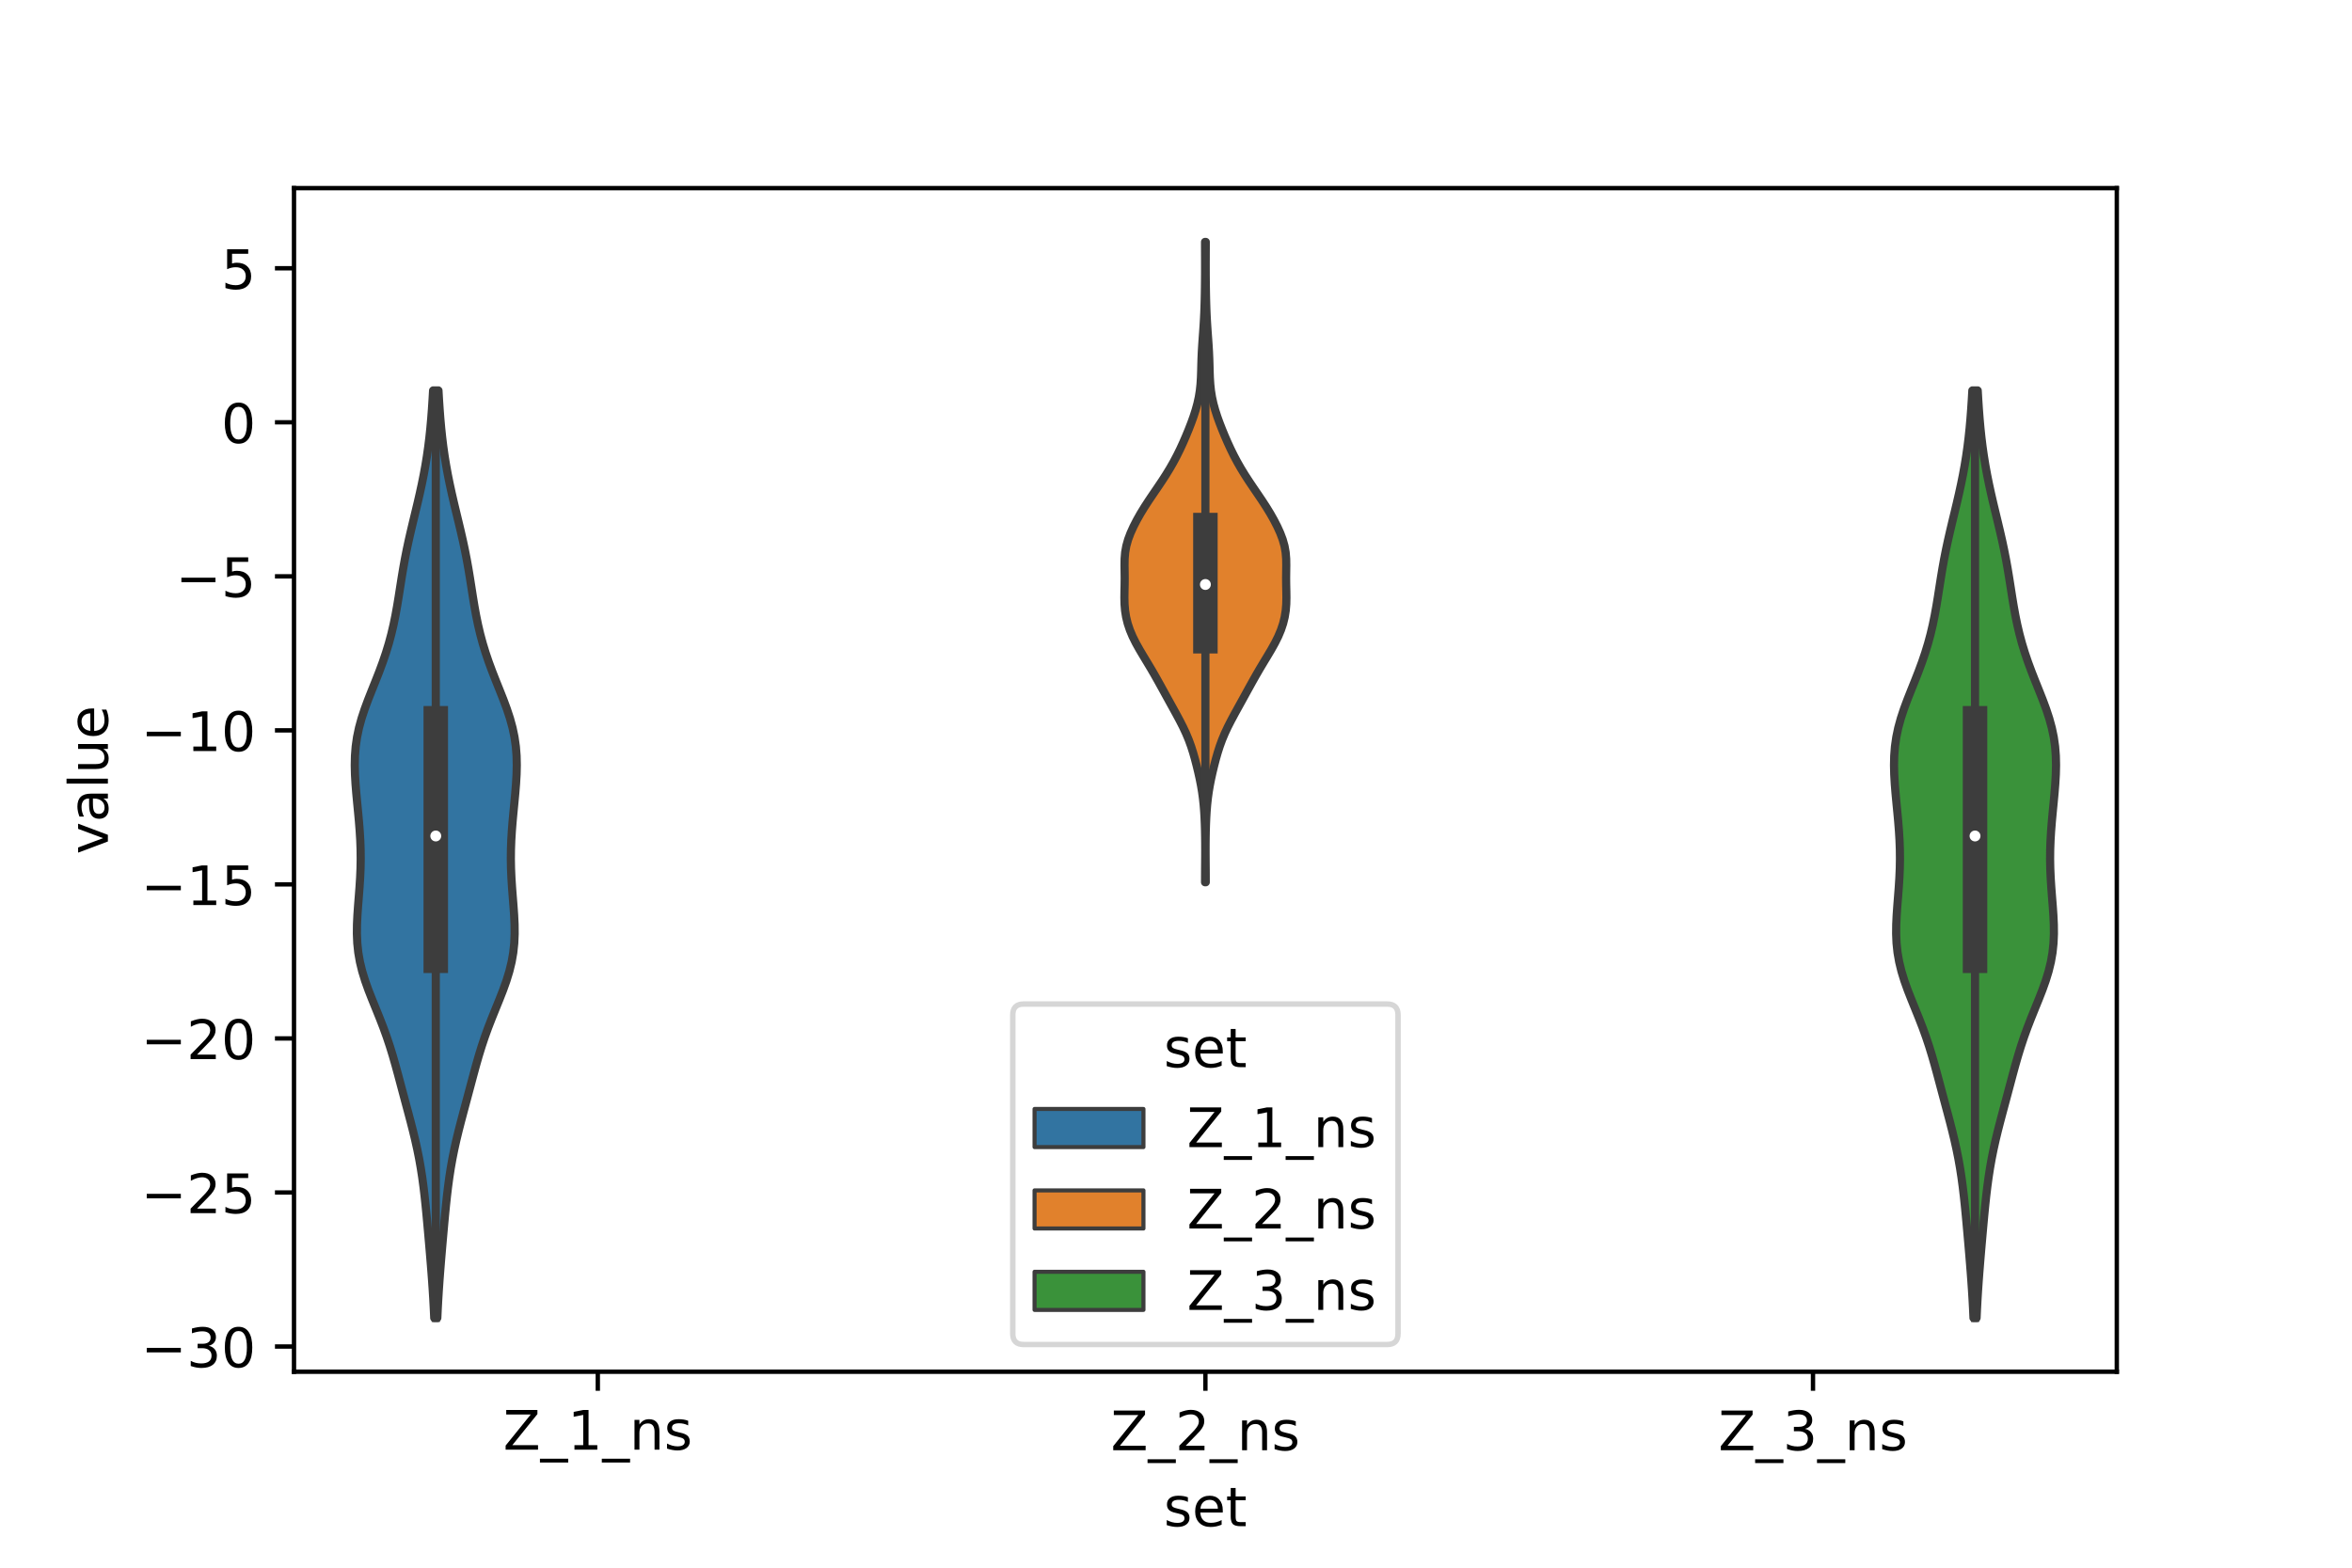 <?xml version="1.0" encoding="utf-8" standalone="no"?>
<!DOCTYPE svg PUBLIC "-//W3C//DTD SVG 1.1//EN"
  "http://www.w3.org/Graphics/SVG/1.1/DTD/svg11.dtd">
<!-- Created with matplotlib (https://matplotlib.org/) -->
<svg height="288pt" version="1.1" viewBox="0 0 432 288" width="432pt" xmlns="http://www.w3.org/2000/svg" xmlns:xlink="http://www.w3.org/1999/xlink">
 <defs>
  <style type="text/css">*{stroke-linecap:butt;stroke-linejoin:round;}</style>
 </defs>
 <g id="figure_1">
  <g id="patch_1">
   <path d="M 0 288 
L 432 288 
L 432 0 
L 0 0 
z
" style="fill:#ffffff;"/>
  </g>
  <g id="axes_1">
   <g id="patch_2">
    <path d="M 54 252 
L 388.8 252 
L 388.8 34.56 
L 54 34.56 
z
" style="fill:#ffffff;"/>
   </g>
   <g id="PolyCollection_1">
    <defs>
     <path d="M 80.323 -45.884 
L 79.757 -45.884 
L 79.678 -47.605 
L 79.585 -49.325 
L 79.479 -51.046 
L 79.361 -52.767 
L 79.232 -54.488 
L 79.094 -56.209 
L 78.951 -57.93 
L 78.803 -59.651 
L 78.652 -61.372 
L 78.498 -63.093 
L 78.339 -64.814 
L 78.171 -66.535 
L 77.988 -68.256 
L 77.784 -69.977 
L 77.553 -71.698 
L 77.287 -73.418 
L 76.983 -75.139 
L 76.638 -76.86 
L 76.255 -78.581 
L 75.838 -80.302 
L 75.397 -82.023 
L 74.941 -83.744 
L 74.479 -85.465 
L 74.018 -87.186 
L 73.559 -88.907 
L 73.099 -90.628 
L 72.629 -92.349 
L 72.136 -94.07 
L 71.607 -95.79 
L 71.032 -97.511 
L 70.409 -99.232 
L 69.741 -100.953 
L 69.045 -102.674 
L 68.346 -104.395 
L 67.672 -106.116 
L 67.057 -107.837 
L 66.529 -109.558 
L 66.109 -111.279 
L 65.808 -113 
L 65.626 -114.721 
L 65.552 -116.442 
L 65.568 -118.162 
L 65.649 -119.883 
L 65.77 -121.604 
L 65.907 -123.325 
L 66.038 -125.046 
L 66.147 -126.767 
L 66.221 -128.488 
L 66.251 -130.209 
L 66.233 -131.93 
L 66.17 -133.651 
L 66.065 -135.372 
L 65.929 -137.093 
L 65.77 -138.814 
L 65.603 -140.534 
L 65.441 -142.255 
L 65.302 -143.976 
L 65.201 -145.697 
L 65.16 -147.418 
L 65.198 -149.139 
L 65.333 -150.86 
L 65.579 -152.581 
L 65.94 -154.302 
L 66.411 -156.023 
L 66.978 -157.744 
L 67.616 -159.465 
L 68.296 -161.186 
L 68.988 -162.907 
L 69.663 -164.627 
L 70.301 -166.348 
L 70.887 -168.069 
L 71.413 -169.79 
L 71.876 -171.511 
L 72.28 -173.232 
L 72.633 -174.953 
L 72.944 -176.674 
L 73.227 -178.395 
L 73.496 -180.116 
L 73.767 -181.837 
L 74.052 -183.558 
L 74.362 -185.279 
L 74.701 -186.999 
L 75.069 -188.72 
L 75.462 -190.441 
L 75.872 -192.162 
L 76.288 -193.883 
L 76.7 -195.604 
L 77.097 -197.325 
L 77.472 -199.046 
L 77.819 -200.767 
L 78.133 -202.488 
L 78.413 -204.209 
L 78.658 -205.93 
L 78.869 -207.651 
L 79.05 -209.371 
L 79.203 -211.092 
L 79.334 -212.813 
L 79.447 -214.534 
L 79.546 -216.255 
L 80.534 -216.255 
L 80.534 -216.255 
L 80.633 -214.534 
L 80.746 -212.813 
L 80.877 -211.092 
L 81.03 -209.371 
L 81.211 -207.651 
L 81.422 -205.93 
L 81.667 -204.209 
L 81.947 -202.488 
L 82.261 -200.767 
L 82.608 -199.046 
L 82.983 -197.325 
L 83.38 -195.604 
L 83.792 -193.883 
L 84.208 -192.162 
L 84.618 -190.441 
L 85.011 -188.72 
L 85.379 -186.999 
L 85.718 -185.279 
L 86.028 -183.558 
L 86.313 -181.837 
L 86.584 -180.116 
L 86.853 -178.395 
L 87.136 -176.674 
L 87.447 -174.953 
L 87.8 -173.232 
L 88.204 -171.511 
L 88.667 -169.79 
L 89.193 -168.069 
L 89.779 -166.348 
L 90.417 -164.627 
L 91.092 -162.907 
L 91.784 -161.186 
L 92.464 -159.465 
L 93.102 -157.744 
L 93.669 -156.023 
L 94.14 -154.302 
L 94.501 -152.581 
L 94.747 -150.86 
L 94.882 -149.139 
L 94.92 -147.418 
L 94.879 -145.697 
L 94.778 -143.976 
L 94.639 -142.255 
L 94.477 -140.534 
L 94.31 -138.814 
L 94.151 -137.093 
L 94.015 -135.372 
L 93.91 -133.651 
L 93.847 -131.93 
L 93.829 -130.209 
L 93.859 -128.488 
L 93.933 -126.767 
L 94.042 -125.046 
L 94.173 -123.325 
L 94.31 -121.604 
L 94.431 -119.883 
L 94.512 -118.162 
L 94.528 -116.442 
L 94.454 -114.721 
L 94.272 -113 
L 93.971 -111.279 
L 93.551 -109.558 
L 93.023 -107.837 
L 92.408 -106.116 
L 91.734 -104.395 
L 91.035 -102.674 
L 90.339 -100.953 
L 89.671 -99.232 
L 89.048 -97.511 
L 88.473 -95.79 
L 87.944 -94.07 
L 87.451 -92.349 
L 86.981 -90.628 
L 86.521 -88.907 
L 86.062 -87.186 
L 85.601 -85.465 
L 85.139 -83.744 
L 84.683 -82.023 
L 84.242 -80.302 
L 83.825 -78.581 
L 83.442 -76.86 
L 83.097 -75.139 
L 82.793 -73.418 
L 82.527 -71.698 
L 82.296 -69.977 
L 82.092 -68.256 
L 81.909 -66.535 
L 81.741 -64.814 
L 81.582 -63.093 
L 81.428 -61.372 
L 81.277 -59.651 
L 81.129 -57.93 
L 80.986 -56.209 
L 80.848 -54.488 
L 80.719 -52.767 
L 80.601 -51.046 
L 80.495 -49.325 
L 80.402 -47.605 
L 80.323 -45.884 
z
" id="m679c92a459" style="stroke:#3d3d3d;stroke-width:1.5;"/>
    </defs>
    <g clip-path="url(#pd6355718a1)">
     <use style="fill:#3274a1;stroke:#3d3d3d;stroke-width:1.5;" x="0" xlink:href="#m679c92a459" y="288"/>
    </g>
   </g>
   <g id="PolyCollection_2">
    <defs>
     <path d="M 221.464 -125.924 
L 221.336 -125.924 
L 221.339 -127.112 
L 221.346 -128.3 
L 221.356 -129.488 
L 221.364 -130.677 
L 221.368 -131.865 
L 221.365 -133.053 
L 221.353 -134.241 
L 221.331 -135.429 
L 221.295 -136.618 
L 221.244 -137.806 
L 221.174 -138.994 
L 221.078 -140.182 
L 220.95 -141.37 
L 220.787 -142.559 
L 220.586 -143.747 
L 220.351 -144.935 
L 220.087 -146.123 
L 219.801 -147.311 
L 219.493 -148.5 
L 219.156 -149.688 
L 218.778 -150.876 
L 218.346 -152.064 
L 217.85 -153.252 
L 217.294 -154.441 
L 216.688 -155.629 
L 216.05 -156.817 
L 215.396 -158.005 
L 214.739 -159.194 
L 214.085 -160.382 
L 213.432 -161.57 
L 212.775 -162.758 
L 212.105 -163.946 
L 211.414 -165.135 
L 210.703 -166.323 
L 209.984 -167.511 
L 209.28 -168.699 
L 208.618 -169.887 
L 208.027 -171.076 
L 207.526 -172.264 
L 207.128 -173.452 
L 206.836 -174.64 
L 206.646 -175.828 
L 206.547 -177.017 
L 206.52 -178.205 
L 206.536 -179.393 
L 206.563 -180.581 
L 206.575 -181.77 
L 206.562 -182.958 
L 206.545 -184.146 
L 206.562 -185.334 
L 206.66 -186.522 
L 206.872 -187.711 
L 207.208 -188.899 
L 207.657 -190.087 
L 208.196 -191.275 
L 208.807 -192.463 
L 209.479 -193.652 
L 210.206 -194.84 
L 210.977 -196.028 
L 211.779 -197.216 
L 212.59 -198.404 
L 213.39 -199.593 
L 214.159 -200.781 
L 214.885 -201.969 
L 215.564 -203.157 
L 216.193 -204.345 
L 216.777 -205.534 
L 217.323 -206.722 
L 217.839 -207.91 
L 218.329 -209.098 
L 218.791 -210.287 
L 219.219 -211.475 
L 219.602 -212.663 
L 219.929 -213.851 
L 220.19 -215.039 
L 220.381 -216.228 
L 220.507 -217.416 
L 220.582 -218.604 
L 220.624 -219.792 
L 220.654 -220.98 
L 220.691 -222.169 
L 220.744 -223.357 
L 220.814 -224.545 
L 220.896 -225.733 
L 220.982 -226.921 
L 221.064 -228.11 
L 221.136 -229.298 
L 221.194 -230.486 
L 221.239 -231.674 
L 221.273 -232.862 
L 221.299 -234.051 
L 221.318 -235.239 
L 221.332 -236.427 
L 221.341 -237.615 
L 221.344 -238.804 
L 221.343 -239.992 
L 221.339 -241.18 
L 221.335 -242.368 
L 221.334 -243.556 
L 221.466 -243.556 
L 221.466 -243.556 
L 221.465 -242.368 
L 221.461 -241.18 
L 221.457 -239.992 
L 221.456 -238.804 
L 221.459 -237.615 
L 221.468 -236.427 
L 221.482 -235.239 
L 221.501 -234.051 
L 221.527 -232.862 
L 221.561 -231.674 
L 221.606 -230.486 
L 221.664 -229.298 
L 221.736 -228.11 
L 221.818 -226.921 
L 221.904 -225.733 
L 221.986 -224.545 
L 222.056 -223.357 
L 222.109 -222.169 
L 222.146 -220.98 
L 222.176 -219.792 
L 222.218 -218.604 
L 222.293 -217.416 
L 222.419 -216.228 
L 222.61 -215.039 
L 222.871 -213.851 
L 223.198 -212.663 
L 223.581 -211.475 
L 224.009 -210.287 
L 224.471 -209.098 
L 224.961 -207.91 
L 225.477 -206.722 
L 226.023 -205.534 
L 226.607 -204.345 
L 227.236 -203.157 
L 227.915 -201.969 
L 228.641 -200.781 
L 229.41 -199.593 
L 230.21 -198.404 
L 231.021 -197.216 
L 231.823 -196.028 
L 232.594 -194.84 
L 233.321 -193.652 
L 233.993 -192.463 
L 234.604 -191.275 
L 235.143 -190.087 
L 235.592 -188.899 
L 235.928 -187.711 
L 236.14 -186.522 
L 236.238 -185.334 
L 236.255 -184.146 
L 236.238 -182.958 
L 236.225 -181.77 
L 236.237 -180.581 
L 236.264 -179.393 
L 236.28 -178.205 
L 236.253 -177.017 
L 236.154 -175.828 
L 235.964 -174.64 
L 235.672 -173.452 
L 235.274 -172.264 
L 234.773 -171.076 
L 234.182 -169.887 
L 233.52 -168.699 
L 232.816 -167.511 
L 232.097 -166.323 
L 231.386 -165.135 
L 230.695 -163.946 
L 230.025 -162.758 
L 229.368 -161.57 
L 228.715 -160.382 
L 228.061 -159.194 
L 227.404 -158.005 
L 226.75 -156.817 
L 226.112 -155.629 
L 225.506 -154.441 
L 224.95 -153.252 
L 224.454 -152.064 
L 224.022 -150.876 
L 223.644 -149.688 
L 223.307 -148.5 
L 222.999 -147.311 
L 222.713 -146.123 
L 222.449 -144.935 
L 222.214 -143.747 
L 222.013 -142.559 
L 221.85 -141.37 
L 221.722 -140.182 
L 221.626 -138.994 
L 221.556 -137.806 
L 221.505 -136.618 
L 221.469 -135.429 
L 221.447 -134.241 
L 221.435 -133.053 
L 221.432 -131.865 
L 221.436 -130.677 
L 221.444 -129.488 
L 221.454 -128.3 
L 221.461 -127.112 
L 221.464 -125.924 
z
" id="m52785d08a4" style="stroke:#3d3d3d;stroke-width:1.5;"/>
    </defs>
    <g clip-path="url(#pd6355718a1)">
     <use style="fill:#e1812c;stroke:#3d3d3d;stroke-width:1.5;" x="0" xlink:href="#m52785d08a4" y="288"/>
    </g>
   </g>
   <g id="PolyCollection_3">
    <defs>
     <path d="M 363.043 -45.884 
L 362.477 -45.884 
L 362.398 -47.605 
L 362.305 -49.325 
L 362.199 -51.046 
L 362.081 -52.767 
L 361.952 -54.488 
L 361.814 -56.209 
L 361.671 -57.93 
L 361.523 -59.651 
L 361.372 -61.372 
L 361.218 -63.093 
L 361.059 -64.814 
L 360.891 -66.535 
L 360.708 -68.256 
L 360.504 -69.977 
L 360.273 -71.698 
L 360.007 -73.418 
L 359.703 -75.139 
L 359.358 -76.86 
L 358.975 -78.581 
L 358.558 -80.302 
L 358.117 -82.023 
L 357.661 -83.744 
L 357.199 -85.465 
L 356.738 -87.186 
L 356.279 -88.907 
L 355.819 -90.628 
L 355.349 -92.349 
L 354.856 -94.07 
L 354.327 -95.79 
L 353.752 -97.511 
L 353.129 -99.232 
L 352.461 -100.953 
L 351.765 -102.674 
L 351.066 -104.395 
L 350.392 -106.116 
L 349.777 -107.837 
L 349.249 -109.558 
L 348.829 -111.279 
L 348.528 -113 
L 348.346 -114.721 
L 348.272 -116.442 
L 348.288 -118.162 
L 348.369 -119.883 
L 348.49 -121.604 
L 348.627 -123.325 
L 348.758 -125.046 
L 348.867 -126.767 
L 348.941 -128.488 
L 348.971 -130.209 
L 348.953 -131.93 
L 348.89 -133.651 
L 348.785 -135.372 
L 348.649 -137.093 
L 348.49 -138.814 
L 348.323 -140.534 
L 348.161 -142.255 
L 348.022 -143.976 
L 347.921 -145.697 
L 347.88 -147.418 
L 347.918 -149.139 
L 348.053 -150.86 
L 348.299 -152.581 
L 348.66 -154.302 
L 349.131 -156.023 
L 349.698 -157.744 
L 350.336 -159.465 
L 351.016 -161.186 
L 351.708 -162.907 
L 352.383 -164.627 
L 353.021 -166.348 
L 353.607 -168.069 
L 354.133 -169.79 
L 354.596 -171.511 
L 355 -173.232 
L 355.353 -174.953 
L 355.664 -176.674 
L 355.947 -178.395 
L 356.216 -180.116 
L 356.487 -181.837 
L 356.772 -183.558 
L 357.082 -185.279 
L 357.421 -186.999 
L 357.789 -188.72 
L 358.182 -190.441 
L 358.592 -192.162 
L 359.008 -193.883 
L 359.42 -195.604 
L 359.817 -197.325 
L 360.192 -199.046 
L 360.539 -200.767 
L 360.853 -202.488 
L 361.133 -204.209 
L 361.378 -205.93 
L 361.589 -207.651 
L 361.77 -209.371 
L 361.923 -211.092 
L 362.054 -212.813 
L 362.167 -214.534 
L 362.266 -216.255 
L 363.254 -216.255 
L 363.254 -216.255 
L 363.353 -214.534 
L 363.466 -212.813 
L 363.597 -211.092 
L 363.75 -209.371 
L 363.931 -207.651 
L 364.142 -205.93 
L 364.387 -204.209 
L 364.667 -202.488 
L 364.981 -200.767 
L 365.328 -199.046 
L 365.703 -197.325 
L 366.1 -195.604 
L 366.512 -193.883 
L 366.928 -192.162 
L 367.338 -190.441 
L 367.731 -188.72 
L 368.099 -186.999 
L 368.438 -185.279 
L 368.748 -183.558 
L 369.033 -181.837 
L 369.304 -180.116 
L 369.573 -178.395 
L 369.856 -176.674 
L 370.167 -174.953 
L 370.52 -173.232 
L 370.924 -171.511 
L 371.387 -169.79 
L 371.913 -168.069 
L 372.499 -166.348 
L 373.137 -164.627 
L 373.812 -162.907 
L 374.504 -161.186 
L 375.184 -159.465 
L 375.822 -157.744 
L 376.389 -156.023 
L 376.86 -154.302 
L 377.221 -152.581 
L 377.467 -150.86 
L 377.602 -149.139 
L 377.64 -147.418 
L 377.599 -145.697 
L 377.498 -143.976 
L 377.359 -142.255 
L 377.197 -140.534 
L 377.03 -138.814 
L 376.871 -137.093 
L 376.735 -135.372 
L 376.63 -133.651 
L 376.567 -131.93 
L 376.549 -130.209 
L 376.579 -128.488 
L 376.653 -126.767 
L 376.762 -125.046 
L 376.893 -123.325 
L 377.03 -121.604 
L 377.151 -119.883 
L 377.232 -118.162 
L 377.248 -116.442 
L 377.174 -114.721 
L 376.992 -113 
L 376.691 -111.279 
L 376.271 -109.558 
L 375.743 -107.837 
L 375.128 -106.116 
L 374.454 -104.395 
L 373.755 -102.674 
L 373.059 -100.953 
L 372.391 -99.232 
L 371.768 -97.511 
L 371.193 -95.79 
L 370.664 -94.07 
L 370.171 -92.349 
L 369.701 -90.628 
L 369.241 -88.907 
L 368.782 -87.186 
L 368.321 -85.465 
L 367.859 -83.744 
L 367.403 -82.023 
L 366.962 -80.302 
L 366.545 -78.581 
L 366.162 -76.86 
L 365.817 -75.139 
L 365.513 -73.418 
L 365.247 -71.698 
L 365.016 -69.977 
L 364.812 -68.256 
L 364.629 -66.535 
L 364.461 -64.814 
L 364.302 -63.093 
L 364.148 -61.372 
L 363.997 -59.651 
L 363.849 -57.93 
L 363.706 -56.209 
L 363.568 -54.488 
L 363.439 -52.767 
L 363.321 -51.046 
L 363.215 -49.325 
L 363.122 -47.605 
L 363.043 -45.884 
z
" id="mf1bc6cab05" style="stroke:#3d3d3d;stroke-width:1.5;"/>
    </defs>
    <g clip-path="url(#pd6355718a1)">
     <use style="fill:#3a923a;stroke:#3d3d3d;stroke-width:1.5;" x="0" xlink:href="#mf1bc6cab05" y="288"/>
    </g>
   </g>
   <g id="patch_3">
    <path clip-path="url(#pd6355718a1)" d="M 109.8 77.581 
L 109.8 77.581 
L 109.8 77.581 
L 109.8 77.581 
z
" style="fill:#3274a1;stroke:#3d3d3d;stroke-linejoin:miter;stroke-width:0.75;"/>
   </g>
   <g id="patch_4">
    <path clip-path="url(#pd6355718a1)" d="M 109.8 77.581 
L 109.8 77.581 
L 109.8 77.581 
L 109.8 77.581 
z
" style="fill:#e1812c;stroke:#3d3d3d;stroke-linejoin:miter;stroke-width:0.75;"/>
   </g>
   <g id="patch_5">
    <path clip-path="url(#pd6355718a1)" d="M 109.8 77.581 
L 109.8 77.581 
L 109.8 77.581 
L 109.8 77.581 
z
" style="fill:#3a923a;stroke:#3d3d3d;stroke-linejoin:miter;stroke-width:0.75;"/>
   </g>
   <g id="matplotlib.axis_1">
    <g id="xtick_1">
     <g id="line2d_1">
      <defs>
       <path d="M 0 0 
L 0 3.5 
" id="mee096b4b58" style="stroke:#000000;stroke-width:0.8;"/>
      </defs>
      <g>
       <use style="stroke:#000000;stroke-width:0.8;" x="109.8" xlink:href="#mee096b4b58" y="252"/>
      </g>
     </g>
     <g id="text_1">
      <!-- Z_1_ns -->
      <g transform="translate(92.42 266.32)scale(0.1 -0.1)">
       <defs>
        <path d="M 5.609 72.906 
L 62.891 72.906 
L 62.891 65.375 
L 16.797 8.297 
L 64.016 8.297 
L 64.016 0 
L 4.5 0 
L 4.5 7.516 
L 50.594 64.594 
L 5.609 64.594 
z
" id="DejaVuSans-90"/>
        <path d="M 50.984 -16.609 
L 50.984 -23.578 
L -0.984 -23.578 
L -0.984 -16.609 
z
" id="DejaVuSans-95"/>
        <path d="M 12.406 8.297 
L 28.516 8.297 
L 28.516 63.922 
L 10.984 60.406 
L 10.984 69.391 
L 28.422 72.906 
L 38.281 72.906 
L 38.281 8.297 
L 54.391 8.297 
L 54.391 0 
L 12.406 0 
z
" id="DejaVuSans-49"/>
        <path d="M 54.891 33.016 
L 54.891 0 
L 45.906 0 
L 45.906 32.719 
Q 45.906 40.484 42.875 44.328 
Q 39.844 48.188 33.797 48.188 
Q 26.516 48.188 22.312 43.547 
Q 18.109 38.922 18.109 30.906 
L 18.109 0 
L 9.078 0 
L 9.078 54.688 
L 18.109 54.688 
L 18.109 46.188 
Q 21.344 51.125 25.703 53.562 
Q 30.078 56 35.797 56 
Q 45.219 56 50.047 50.172 
Q 54.891 44.344 54.891 33.016 
z
" id="DejaVuSans-110"/>
        <path d="M 44.281 53.078 
L 44.281 44.578 
Q 40.484 46.531 36.375 47.5 
Q 32.281 48.484 27.875 48.484 
Q 21.188 48.484 17.844 46.438 
Q 14.5 44.391 14.5 40.281 
Q 14.5 37.156 16.891 35.375 
Q 19.281 33.594 26.516 31.984 
L 29.594 31.297 
Q 39.156 29.25 43.188 25.516 
Q 47.219 21.781 47.219 15.094 
Q 47.219 7.469 41.188 3.016 
Q 35.156 -1.422 24.609 -1.422 
Q 20.219 -1.422 15.453 -0.562 
Q 10.688 0.297 5.422 2 
L 5.422 11.281 
Q 10.406 8.688 15.234 7.391 
Q 20.062 6.109 24.812 6.109 
Q 31.156 6.109 34.562 8.281 
Q 37.984 10.453 37.984 14.406 
Q 37.984 18.062 35.516 20.016 
Q 33.062 21.969 24.703 23.781 
L 21.578 24.516 
Q 13.234 26.266 9.516 29.906 
Q 5.812 33.547 5.812 39.891 
Q 5.812 47.609 11.281 51.797 
Q 16.75 56 26.812 56 
Q 31.781 56 36.172 55.266 
Q 40.578 54.547 44.281 53.078 
z
" id="DejaVuSans-115"/>
       </defs>
       <use xlink:href="#DejaVuSans-90"/>
       <use x="68.506" xlink:href="#DejaVuSans-95"/>
       <use x="118.506" xlink:href="#DejaVuSans-49"/>
       <use x="182.129" xlink:href="#DejaVuSans-95"/>
       <use x="232.129" xlink:href="#DejaVuSans-110"/>
       <use x="295.508" xlink:href="#DejaVuSans-115"/>
      </g>
     </g>
    </g>
    <g id="xtick_2">
     <g id="line2d_2">
      <g>
       <use style="stroke:#000000;stroke-width:0.8;" x="221.4" xlink:href="#mee096b4b58" y="252"/>
      </g>
     </g>
     <g id="text_2">
      <!-- Z_2_ns -->
      <g transform="translate(204.02 266.422)scale(0.1 -0.1)">
       <defs>
        <path d="M 19.188 8.297 
L 53.609 8.297 
L 53.609 0 
L 7.328 0 
L 7.328 8.297 
Q 12.938 14.109 22.625 23.891 
Q 32.328 33.688 34.812 36.531 
Q 39.547 41.844 41.422 45.531 
Q 43.312 49.219 43.312 52.781 
Q 43.312 58.594 39.234 62.25 
Q 35.156 65.922 28.609 65.922 
Q 23.969 65.922 18.812 64.312 
Q 13.672 62.703 7.812 59.422 
L 7.812 69.391 
Q 13.766 71.781 18.938 73 
Q 24.125 74.219 28.422 74.219 
Q 39.75 74.219 46.484 68.547 
Q 53.219 62.891 53.219 53.422 
Q 53.219 48.922 51.531 44.891 
Q 49.859 40.875 45.406 35.406 
Q 44.188 33.984 37.641 27.219 
Q 31.109 20.453 19.188 8.297 
z
" id="DejaVuSans-50"/>
       </defs>
       <use xlink:href="#DejaVuSans-90"/>
       <use x="68.506" xlink:href="#DejaVuSans-95"/>
       <use x="118.506" xlink:href="#DejaVuSans-50"/>
       <use x="182.129" xlink:href="#DejaVuSans-95"/>
       <use x="232.129" xlink:href="#DejaVuSans-110"/>
       <use x="295.508" xlink:href="#DejaVuSans-115"/>
      </g>
     </g>
    </g>
    <g id="xtick_3">
     <g id="line2d_3">
      <g>
       <use style="stroke:#000000;stroke-width:0.8;" x="333" xlink:href="#mee096b4b58" y="252"/>
      </g>
     </g>
     <g id="text_3">
      <!-- Z_3_ns -->
      <g transform="translate(315.62 266.422)scale(0.1 -0.1)">
       <defs>
        <path d="M 40.578 39.312 
Q 47.656 37.797 51.625 33 
Q 55.609 28.219 55.609 21.188 
Q 55.609 10.406 48.188 4.484 
Q 40.766 -1.422 27.094 -1.422 
Q 22.516 -1.422 17.656 -0.516 
Q 12.797 0.391 7.625 2.203 
L 7.625 11.719 
Q 11.719 9.328 16.594 8.109 
Q 21.484 6.891 26.812 6.891 
Q 36.078 6.891 40.938 10.547 
Q 45.797 14.203 45.797 21.188 
Q 45.797 27.641 41.281 31.266 
Q 36.766 34.906 28.719 34.906 
L 20.219 34.906 
L 20.219 43.016 
L 29.109 43.016 
Q 36.375 43.016 40.234 45.922 
Q 44.094 48.828 44.094 54.297 
Q 44.094 59.906 40.109 62.906 
Q 36.141 65.922 28.719 65.922 
Q 24.656 65.922 20.016 65.031 
Q 15.375 64.156 9.812 62.312 
L 9.812 71.094 
Q 15.438 72.656 20.344 73.438 
Q 25.25 74.219 29.594 74.219 
Q 40.828 74.219 47.359 69.109 
Q 53.906 64.016 53.906 55.328 
Q 53.906 49.266 50.438 45.094 
Q 46.969 40.922 40.578 39.312 
z
" id="DejaVuSans-51"/>
       </defs>
       <use xlink:href="#DejaVuSans-90"/>
       <use x="68.506" xlink:href="#DejaVuSans-95"/>
       <use x="118.506" xlink:href="#DejaVuSans-51"/>
       <use x="182.129" xlink:href="#DejaVuSans-95"/>
       <use x="232.129" xlink:href="#DejaVuSans-110"/>
       <use x="295.508" xlink:href="#DejaVuSans-115"/>
      </g>
     </g>
    </g>
    <g id="text_4">
     <!-- set -->
     <g transform="translate(213.759 280.378)scale(0.1 -0.1)">
      <defs>
       <path d="M 56.203 29.594 
L 56.203 25.203 
L 14.891 25.203 
Q 15.484 15.922 20.484 11.062 
Q 25.484 6.203 34.422 6.203 
Q 39.594 6.203 44.453 7.469 
Q 49.312 8.734 54.109 11.281 
L 54.109 2.781 
Q 49.266 0.734 44.188 -0.344 
Q 39.109 -1.422 33.891 -1.422 
Q 20.797 -1.422 13.156 6.188 
Q 5.516 13.812 5.516 26.812 
Q 5.516 40.234 12.766 48.109 
Q 20.016 56 32.328 56 
Q 43.359 56 49.781 48.891 
Q 56.203 41.797 56.203 29.594 
z
M 47.219 32.234 
Q 47.125 39.594 43.094 43.984 
Q 39.062 48.391 32.422 48.391 
Q 24.906 48.391 20.391 44.141 
Q 15.875 39.891 15.188 32.172 
z
" id="DejaVuSans-101"/>
       <path d="M 18.312 70.219 
L 18.312 54.688 
L 36.812 54.688 
L 36.812 47.703 
L 18.312 47.703 
L 18.312 18.016 
Q 18.312 11.328 20.141 9.422 
Q 21.969 7.516 27.594 7.516 
L 36.812 7.516 
L 36.812 0 
L 27.594 0 
Q 17.188 0 13.234 3.875 
Q 9.281 7.766 9.281 18.016 
L 9.281 47.703 
L 2.688 47.703 
L 2.688 54.688 
L 9.281 54.688 
L 9.281 70.219 
z
" id="DejaVuSans-116"/>
      </defs>
      <use xlink:href="#DejaVuSans-115"/>
      <use x="52.1" xlink:href="#DejaVuSans-101"/>
      <use x="113.623" xlink:href="#DejaVuSans-116"/>
     </g>
    </g>
   </g>
   <g id="matplotlib.axis_2">
    <g id="ytick_1">
     <g id="line2d_4">
      <defs>
       <path d="M 0 0 
L -3.5 0 
" id="m0c7401bef9" style="stroke:#000000;stroke-width:0.8;"/>
      </defs>
      <g>
       <use style="stroke:#000000;stroke-width:0.8;" x="54" xlink:href="#m0c7401bef9" y="247.367"/>
      </g>
     </g>
     <g id="text_5">
      <!-- −30 -->
      <g transform="translate(25.895 251.167)scale(0.1 -0.1)">
       <defs>
        <path d="M 10.594 35.5 
L 73.188 35.5 
L 73.188 27.203 
L 10.594 27.203 
z
" id="DejaVuSans-8722"/>
        <path d="M 31.781 66.406 
Q 24.172 66.406 20.328 58.906 
Q 16.5 51.422 16.5 36.375 
Q 16.5 21.391 20.328 13.891 
Q 24.172 6.391 31.781 6.391 
Q 39.453 6.391 43.281 13.891 
Q 47.125 21.391 47.125 36.375 
Q 47.125 51.422 43.281 58.906 
Q 39.453 66.406 31.781 66.406 
z
M 31.781 74.219 
Q 44.047 74.219 50.516 64.516 
Q 56.984 54.828 56.984 36.375 
Q 56.984 17.969 50.516 8.266 
Q 44.047 -1.422 31.781 -1.422 
Q 19.531 -1.422 13.062 8.266 
Q 6.594 17.969 6.594 36.375 
Q 6.594 54.828 13.062 64.516 
Q 19.531 74.219 31.781 74.219 
z
" id="DejaVuSans-48"/>
       </defs>
       <use xlink:href="#DejaVuSans-8722"/>
       <use x="83.789" xlink:href="#DejaVuSans-51"/>
       <use x="147.412" xlink:href="#DejaVuSans-48"/>
      </g>
     </g>
    </g>
    <g id="ytick_2">
     <g id="line2d_5">
      <g>
       <use style="stroke:#000000;stroke-width:0.8;" x="54" xlink:href="#m0c7401bef9" y="219.07"/>
      </g>
     </g>
     <g id="text_6">
      <!-- −25 -->
      <g transform="translate(25.895 222.869)scale(0.1 -0.1)">
       <defs>
        <path d="M 10.797 72.906 
L 49.516 72.906 
L 49.516 64.594 
L 19.828 64.594 
L 19.828 46.734 
Q 21.969 47.469 24.109 47.828 
Q 26.266 48.188 28.422 48.188 
Q 40.625 48.188 47.75 41.5 
Q 54.891 34.812 54.891 23.391 
Q 54.891 11.625 47.562 5.094 
Q 40.234 -1.422 26.906 -1.422 
Q 22.312 -1.422 17.547 -0.641 
Q 12.797 0.141 7.719 1.703 
L 7.719 11.625 
Q 12.109 9.234 16.797 8.062 
Q 21.484 6.891 26.703 6.891 
Q 35.156 6.891 40.078 11.328 
Q 45.016 15.766 45.016 23.391 
Q 45.016 31 40.078 35.438 
Q 35.156 39.891 26.703 39.891 
Q 22.75 39.891 18.812 39.016 
Q 14.891 38.141 10.797 36.281 
z
" id="DejaVuSans-53"/>
       </defs>
       <use xlink:href="#DejaVuSans-8722"/>
       <use x="83.789" xlink:href="#DejaVuSans-50"/>
       <use x="147.412" xlink:href="#DejaVuSans-53"/>
      </g>
     </g>
    </g>
    <g id="ytick_3">
     <g id="line2d_6">
      <g>
       <use style="stroke:#000000;stroke-width:0.8;" x="54" xlink:href="#m0c7401bef9" y="190.772"/>
      </g>
     </g>
     <g id="text_7">
      <!-- −20 -->
      <g transform="translate(25.895 194.571)scale(0.1 -0.1)">
       <use xlink:href="#DejaVuSans-8722"/>
       <use x="83.789" xlink:href="#DejaVuSans-50"/>
       <use x="147.412" xlink:href="#DejaVuSans-48"/>
      </g>
     </g>
    </g>
    <g id="ytick_4">
     <g id="line2d_7">
      <g>
       <use style="stroke:#000000;stroke-width:0.8;" x="54" xlink:href="#m0c7401bef9" y="162.474"/>
      </g>
     </g>
     <g id="text_8">
      <!-- −15 -->
      <g transform="translate(25.895 166.273)scale(0.1 -0.1)">
       <use xlink:href="#DejaVuSans-8722"/>
       <use x="83.789" xlink:href="#DejaVuSans-49"/>
       <use x="147.412" xlink:href="#DejaVuSans-53"/>
      </g>
     </g>
    </g>
    <g id="ytick_5">
     <g id="line2d_8">
      <g>
       <use style="stroke:#000000;stroke-width:0.8;" x="54" xlink:href="#m0c7401bef9" y="134.176"/>
      </g>
     </g>
     <g id="text_9">
      <!-- −10 -->
      <g transform="translate(25.895 137.975)scale(0.1 -0.1)">
       <use xlink:href="#DejaVuSans-8722"/>
       <use x="83.789" xlink:href="#DejaVuSans-49"/>
       <use x="147.412" xlink:href="#DejaVuSans-48"/>
      </g>
     </g>
    </g>
    <g id="ytick_6">
     <g id="line2d_9">
      <g>
       <use style="stroke:#000000;stroke-width:0.8;" x="54" xlink:href="#m0c7401bef9" y="105.878"/>
      </g>
     </g>
     <g id="text_10">
      <!-- −5 -->
      <g transform="translate(32.258 109.678)scale(0.1 -0.1)">
       <use xlink:href="#DejaVuSans-8722"/>
       <use x="83.789" xlink:href="#DejaVuSans-53"/>
      </g>
     </g>
    </g>
    <g id="ytick_7">
     <g id="line2d_10">
      <g>
       <use style="stroke:#000000;stroke-width:0.8;" x="54" xlink:href="#m0c7401bef9" y="77.581"/>
      </g>
     </g>
     <g id="text_11">
      <!-- 0 -->
      <g transform="translate(40.638 81.38)scale(0.1 -0.1)">
       <use xlink:href="#DejaVuSans-48"/>
      </g>
     </g>
    </g>
    <g id="ytick_8">
     <g id="line2d_11">
      <g>
       <use style="stroke:#000000;stroke-width:0.8;" x="54" xlink:href="#m0c7401bef9" y="49.283"/>
      </g>
     </g>
     <g id="text_12">
      <!-- 5 -->
      <g transform="translate(40.638 53.082)scale(0.1 -0.1)">
       <use xlink:href="#DejaVuSans-53"/>
      </g>
     </g>
    </g>
    <g id="text_13">
     <!-- value -->
     <g transform="translate(19.816 156.938)rotate(-90)scale(0.1 -0.1)">
      <defs>
       <path d="M 2.984 54.688 
L 12.5 54.688 
L 29.594 8.797 
L 46.688 54.688 
L 56.203 54.688 
L 35.688 0 
L 23.484 0 
z
" id="DejaVuSans-118"/>
       <path d="M 34.281 27.484 
Q 23.391 27.484 19.188 25 
Q 14.984 22.516 14.984 16.5 
Q 14.984 11.719 18.141 8.906 
Q 21.297 6.109 26.703 6.109 
Q 34.188 6.109 38.703 11.406 
Q 43.219 16.703 43.219 25.484 
L 43.219 27.484 
z
M 52.203 31.203 
L 52.203 0 
L 43.219 0 
L 43.219 8.297 
Q 40.141 3.328 35.547 0.953 
Q 30.953 -1.422 24.312 -1.422 
Q 15.922 -1.422 10.953 3.297 
Q 6 8.016 6 15.922 
Q 6 25.141 12.172 29.828 
Q 18.359 34.516 30.609 34.516 
L 43.219 34.516 
L 43.219 35.406 
Q 43.219 41.609 39.141 45 
Q 35.062 48.391 27.688 48.391 
Q 23 48.391 18.547 47.266 
Q 14.109 46.141 10.016 43.891 
L 10.016 52.203 
Q 14.938 54.109 19.578 55.047 
Q 24.219 56 28.609 56 
Q 40.484 56 46.344 49.844 
Q 52.203 43.703 52.203 31.203 
z
" id="DejaVuSans-97"/>
       <path d="M 9.422 75.984 
L 18.406 75.984 
L 18.406 0 
L 9.422 0 
z
" id="DejaVuSans-108"/>
       <path d="M 8.5 21.578 
L 8.5 54.688 
L 17.484 54.688 
L 17.484 21.922 
Q 17.484 14.156 20.5 10.266 
Q 23.531 6.391 29.594 6.391 
Q 36.859 6.391 41.078 11.031 
Q 45.312 15.672 45.312 23.688 
L 45.312 54.688 
L 54.297 54.688 
L 54.297 0 
L 45.312 0 
L 45.312 8.406 
Q 42.047 3.422 37.719 1 
Q 33.406 -1.422 27.688 -1.422 
Q 18.266 -1.422 13.375 4.438 
Q 8.5 10.297 8.5 21.578 
z
M 31.109 56 
z
" id="DejaVuSans-117"/>
      </defs>
      <use xlink:href="#DejaVuSans-118"/>
      <use x="59.18" xlink:href="#DejaVuSans-97"/>
      <use x="120.459" xlink:href="#DejaVuSans-108"/>
      <use x="148.242" xlink:href="#DejaVuSans-117"/>
      <use x="211.621" xlink:href="#DejaVuSans-101"/>
     </g>
    </g>
   </g>
   <g id="line2d_12">
    <path clip-path="url(#pd6355718a1)" d="M 80.04 242.116 
L 80.04 71.745 
" style="fill:none;stroke:#3d3d3d;stroke-linecap:square;stroke-width:1.5;"/>
   </g>
   <g id="line2d_13">
    <path clip-path="url(#pd6355718a1)" d="M 80.04 176.502 
L 80.04 131.959 
" style="fill:none;stroke:#3d3d3d;stroke-linecap:square;stroke-width:4.5;"/>
   </g>
   <g id="line2d_14">
    <path clip-path="url(#pd6355718a1)" d="M 221.4 148.712 
L 221.4 64.59 
" style="fill:none;stroke:#3d3d3d;stroke-linecap:square;stroke-width:1.5;"/>
   </g>
   <g id="line2d_15">
    <path clip-path="url(#pd6355718a1)" d="M 221.4 117.803 
L 221.4 96.455 
" style="fill:none;stroke:#3d3d3d;stroke-linecap:square;stroke-width:4.5;"/>
   </g>
   <g id="line2d_16">
    <path clip-path="url(#pd6355718a1)" d="M 362.76 242.116 
L 362.76 71.745 
" style="fill:none;stroke:#3d3d3d;stroke-linecap:square;stroke-width:1.5;"/>
   </g>
   <g id="line2d_17">
    <path clip-path="url(#pd6355718a1)" d="M 362.76 176.502 
L 362.76 131.959 
" style="fill:none;stroke:#3d3d3d;stroke-linecap:square;stroke-width:4.5;"/>
   </g>
   <g id="patch_6">
    <path d="M 54 252 
L 54 34.56 
" style="fill:none;stroke:#000000;stroke-linecap:square;stroke-linejoin:miter;stroke-width:0.8;"/>
   </g>
   <g id="patch_7">
    <path d="M 388.8 252 
L 388.8 34.56 
" style="fill:none;stroke:#000000;stroke-linecap:square;stroke-linejoin:miter;stroke-width:0.8;"/>
   </g>
   <g id="patch_8">
    <path d="M 54 252 
L 388.8 252 
" style="fill:none;stroke:#000000;stroke-linecap:square;stroke-linejoin:miter;stroke-width:0.8;"/>
   </g>
   <g id="patch_9">
    <path d="M 54 34.56 
L 388.8 34.56 
" style="fill:none;stroke:#000000;stroke-linecap:square;stroke-linejoin:miter;stroke-width:0.8;"/>
   </g>
   <g id="PathCollection_1">
    <defs>
     <path d="M 0 1.5 
C 0.398 1.5 0.779 1.342 1.061 1.061 
C 1.342 0.779 1.5 0.398 1.5 0 
C 1.5 -0.398 1.342 -0.779 1.061 -1.061 
C 0.779 -1.342 0.398 -1.5 0 -1.5 
C -0.398 -1.5 -0.779 -1.342 -1.061 -1.061 
C -1.342 -0.779 -1.5 -0.398 -1.5 0 
C -1.5 0.398 -1.342 0.779 -1.061 1.061 
C -0.779 1.342 -0.398 1.5 0 1.5 
z
" id="m1c0629f321" style="stroke:#3d3d3d;"/>
    </defs>
    <g clip-path="url(#pd6355718a1)">
     <use style="fill:#ffffff;stroke:#3d3d3d;" x="80.04" xlink:href="#m1c0629f321" y="153.577"/>
    </g>
   </g>
   <g id="PathCollection_2">
    <g clip-path="url(#pd6355718a1)">
     <use style="fill:#ffffff;stroke:#3d3d3d;" x="221.4" xlink:href="#m1c0629f321" y="107.376"/>
    </g>
   </g>
   <g id="PathCollection_3">
    <g clip-path="url(#pd6355718a1)">
     <use style="fill:#ffffff;stroke:#3d3d3d;" x="362.76" xlink:href="#m1c0629f321" y="153.577"/>
    </g>
   </g>
   <g id="legend_1">
    <g id="patch_10">
     <path d="M 188.02 247 
L 254.78 247 
Q 256.78 247 256.78 245 
L 256.78 186.453 
Q 256.78 184.453 254.78 184.453 
L 188.02 184.453 
Q 186.02 184.453 186.02 186.453 
L 186.02 245 
Q 186.02 247 188.02 247 
z
" style="fill:#ffffff;opacity:0.8;stroke:#cccccc;stroke-linejoin:miter;"/>
    </g>
    <g id="text_14">
     <!-- set -->
     <g transform="translate(213.759 196.052)scale(0.1 -0.1)">
      <use xlink:href="#DejaVuSans-115"/>
      <use x="52.1" xlink:href="#DejaVuSans-101"/>
      <use x="113.623" xlink:href="#DejaVuSans-116"/>
     </g>
    </g>
    <g id="patch_11">
     <path d="M 190.02 210.73 
L 210.02 210.73 
L 210.02 203.73 
L 190.02 203.73 
z
" style="fill:#3274a1;stroke:#3d3d3d;stroke-linejoin:miter;stroke-width:0.75;"/>
    </g>
    <g id="text_15">
     <!-- Z_1_ns -->
     <g transform="translate(218.02 210.73)scale(0.1 -0.1)">
      <use xlink:href="#DejaVuSans-90"/>
      <use x="68.506" xlink:href="#DejaVuSans-95"/>
      <use x="118.506" xlink:href="#DejaVuSans-49"/>
      <use x="182.129" xlink:href="#DejaVuSans-95"/>
      <use x="232.129" xlink:href="#DejaVuSans-110"/>
      <use x="295.508" xlink:href="#DejaVuSans-115"/>
     </g>
    </g>
    <g id="patch_12">
     <path d="M 190.02 225.686 
L 210.02 225.686 
L 210.02 218.686 
L 190.02 218.686 
z
" style="fill:#e1812c;stroke:#3d3d3d;stroke-linejoin:miter;stroke-width:0.75;"/>
    </g>
    <g id="text_16">
     <!-- Z_2_ns -->
     <g transform="translate(218.02 225.686)scale(0.1 -0.1)">
      <use xlink:href="#DejaVuSans-90"/>
      <use x="68.506" xlink:href="#DejaVuSans-95"/>
      <use x="118.506" xlink:href="#DejaVuSans-50"/>
      <use x="182.129" xlink:href="#DejaVuSans-95"/>
      <use x="232.129" xlink:href="#DejaVuSans-110"/>
      <use x="295.508" xlink:href="#DejaVuSans-115"/>
     </g>
    </g>
    <g id="patch_13">
     <path d="M 190.02 240.642 
L 210.02 240.642 
L 210.02 233.642 
L 190.02 233.642 
z
" style="fill:#3a923a;stroke:#3d3d3d;stroke-linejoin:miter;stroke-width:0.75;"/>
    </g>
    <g id="text_17">
     <!-- Z_3_ns -->
     <g transform="translate(218.02 240.642)scale(0.1 -0.1)">
      <use xlink:href="#DejaVuSans-90"/>
      <use x="68.506" xlink:href="#DejaVuSans-95"/>
      <use x="118.506" xlink:href="#DejaVuSans-51"/>
      <use x="182.129" xlink:href="#DejaVuSans-95"/>
      <use x="232.129" xlink:href="#DejaVuSans-110"/>
      <use x="295.508" xlink:href="#DejaVuSans-115"/>
     </g>
    </g>
   </g>
  </g>
 </g>
 <defs>
  <clipPath id="pd6355718a1">
   <rect height="217.44" width="334.8" x="54" y="34.56"/>
  </clipPath>
 </defs>
</svg>
